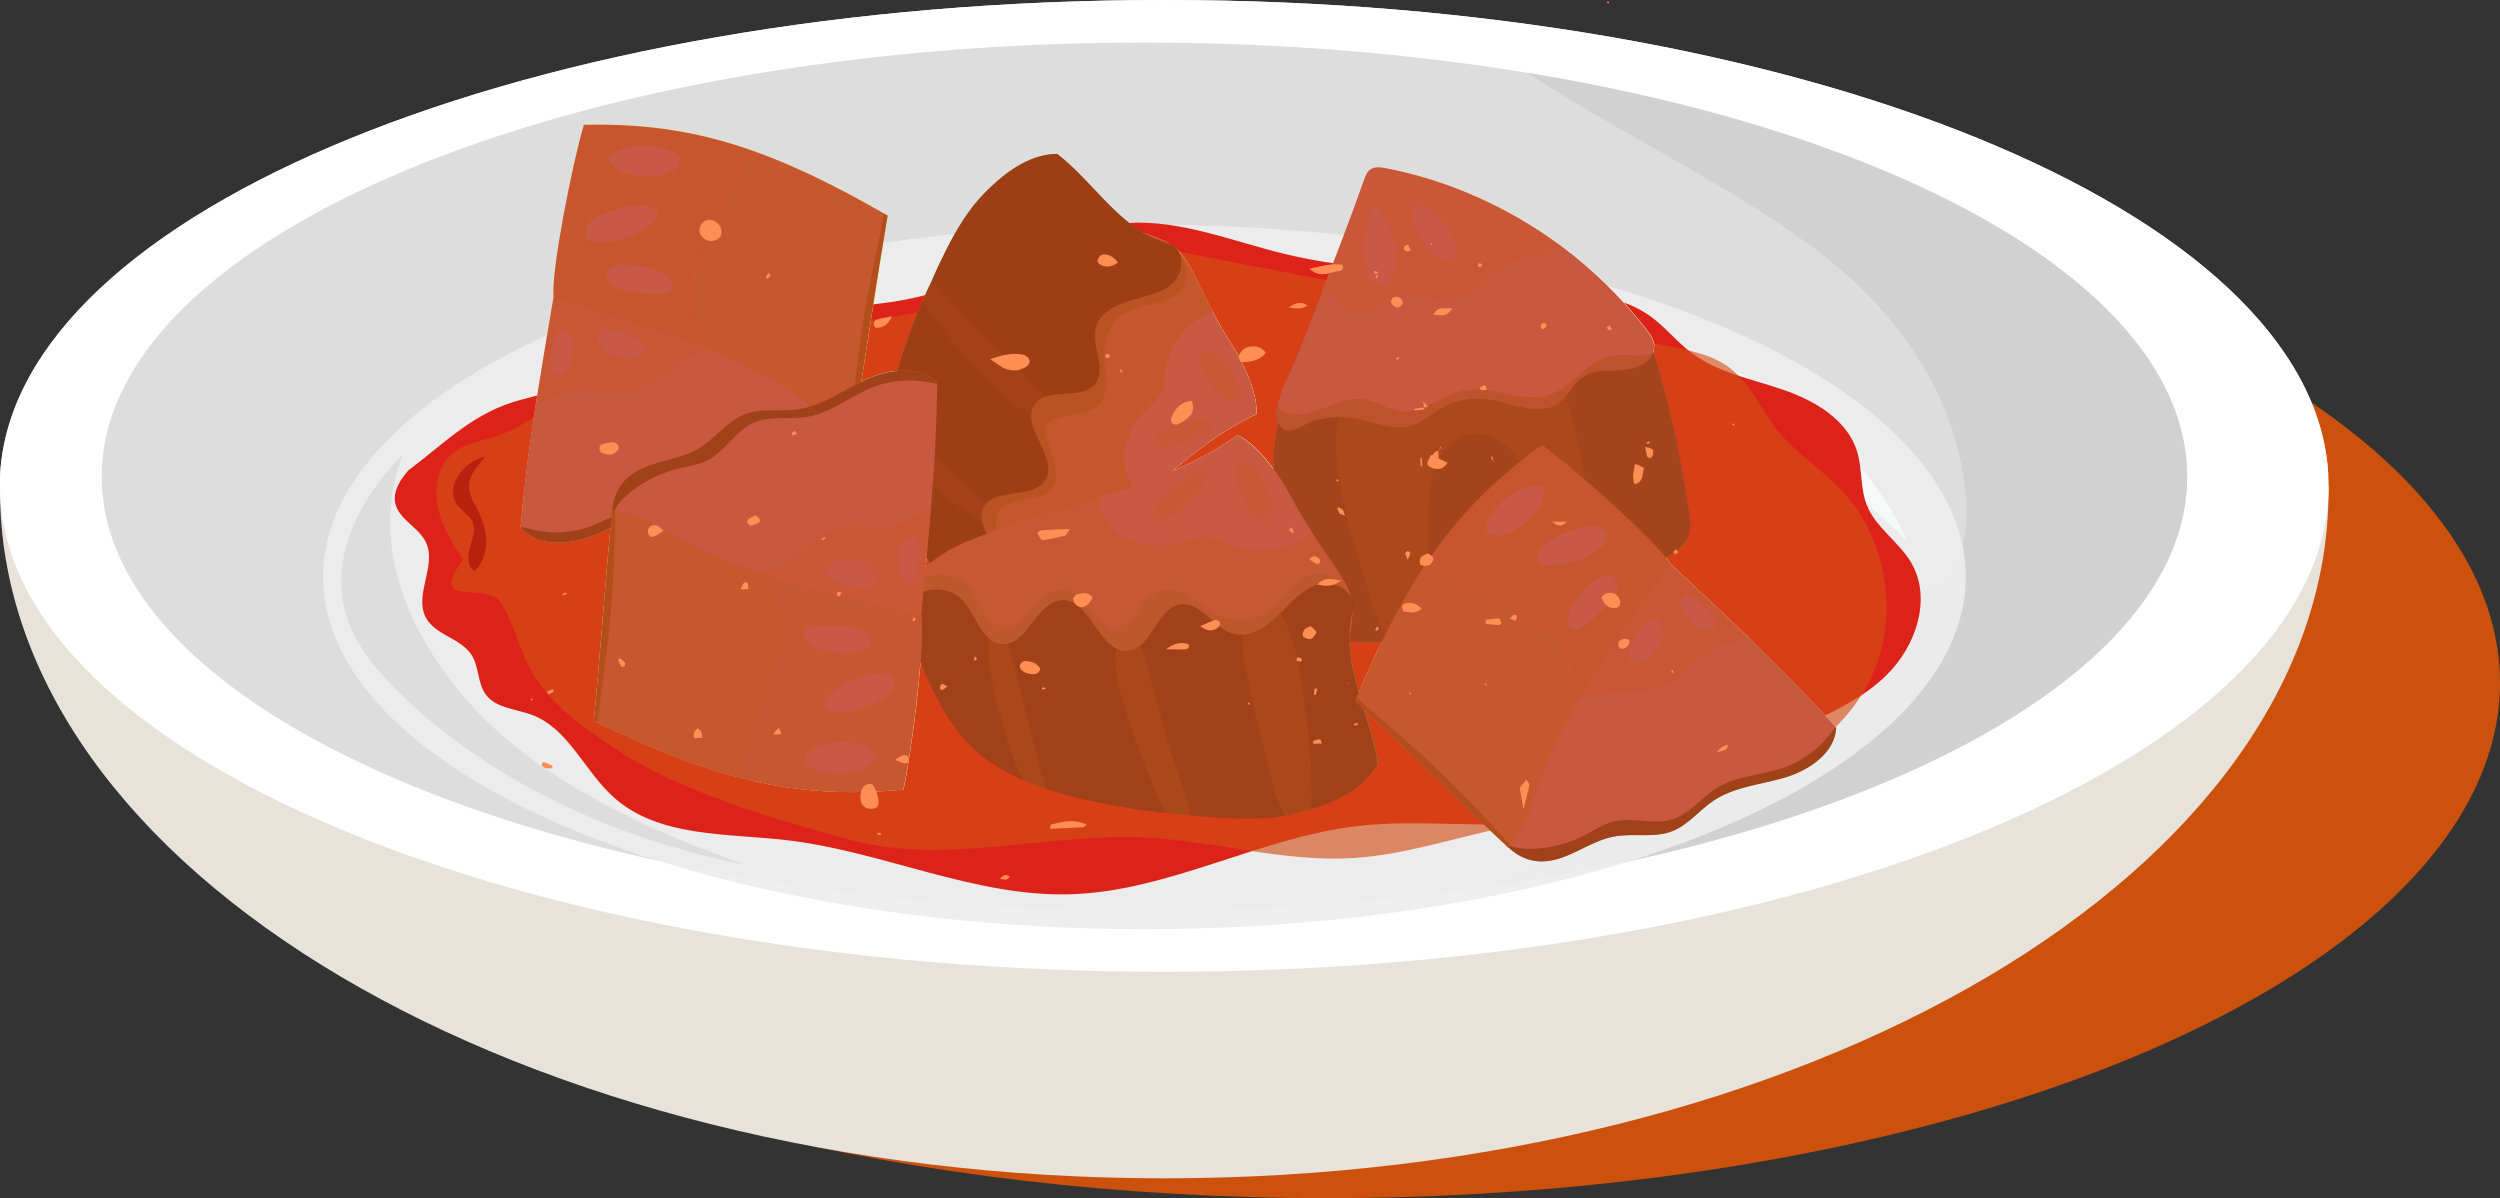 <?xml version="1.0" encoding="UTF-8"?>
<svg xmlns="http://www.w3.org/2000/svg" viewBox="0 0 258.29 123.79">
  <rect x="0" y="0" width="258.29" height="123.79" fill="#333333" stroke="none"/>
  <defs>
    <style>
      .cls-1 {
        fill: #d34f16;
        opacity: .64;
      }

      .cls-1, .cls-2, .cls-3, .cls-4, .cls-5, .cls-6, .cls-7, .cls-8, .cls-9, .cls-10, .cls-11, .cls-12, .cls-13, .cls-14, .cls-15, .cls-16, .cls-17, .cls-18, .cls-19, .cls-20, .cls-21, .cls-22, .cls-23, .cls-24, .cls-25, .cls-26, .cls-27, .cls-28, .cls-29, .cls-30, .cls-31, .cls-32 {
        stroke-width: 0px;
      }

      .cls-2 {
        mix-blend-mode: overlay;
        opacity: .74;
      }

      .cls-2, .cls-23 {
        fill: #b7210d;
      }

      .cls-3 {
        fill: none;
      }

      .cls-4 {
        opacity: .49;
      }

      .cls-4, .cls-8, .cls-9, .cls-22, .cls-32 {
        fill: #aace45;
      }

      .cls-5 {
        fill: #ededed;
        opacity: .94;
      }

      .cls-6 {
        fill: #fff19c;
      }

      .cls-6, .cls-7, .cls-8 {
        opacity: .55;
      }

      .cls-7 {
        fill: #ffee8a;
      }

      .cls-9 {
        opacity: .56;
      }

      .cls-33 {
        isolation: isolate;
      }

      .cls-10 {
        fill: #f3f9a5;
      }

      .cls-11 {
        fill: #f7f9f8;
      }

      .cls-12 {
        fill: #f2f492;
      }

      .cls-13 {
        fill: #609e3c;
      }

      .cls-14 {
        fill: #55912f;
      }

      .cls-15 {
        fill: #6faa48;
      }

      .cls-16 {
        fill: #d1d1d1;
      }

      .cls-17 {
        fill: #c8e26a;
      }

      .cls-18 {
        fill: #ddd;
      }

      .cls-19 {
        fill: #cc510d;
      }

      .cls-20 {
        fill: #dd2319;
      }

      .cls-21 {
        fill: #d7f487;
      }

      .cls-24 {
        fill: #ff8e55;
      }

      .cls-25 {
        fill: #fffcde;
      }

      .cls-26 {
        fill: #fffceb;
      }

      .cls-27 {
        fill: #fff;
      }

      .cls-28 {
        fill: #e8e3da;
      }

      .cls-29 {
        fill: #fff6b6;
      }

      .cls-30 {
        fill: #eff286;
      }

      .cls-31 {
        fill: #fcf7d0;
      }

      .cls-32 {
        opacity: .29;
      }
    </style>
  </defs>
  <g class="cls-33">
    <g id="Layer_1" data-name="Layer 1">
      <g>
        <g>
          <ellipse class="cls-19" cx="137.07" cy="70.54" rx="121.22" ry="53.25"/>
          <g>
            <path class="cls-28" d="m240.58,50.2v.45c0,39.26-53.86,71.09-120.29,71.09S0,89.91,0,50.65v-.45c0-.16,0-.31,0-.47,0-.2,0-.41.02-.62,0-.07,0-.14,0-.21C1.69,21.77,54.89,0,120.29,0s118.6,21.77,120.25,48.9c0,.07,0,.14,0,.21,0,.2,0,.41.02.62,0,.16,0,.31,0,.47Z"/>
            <path class="cls-27" d="m240.58,50.2v.18c-.24,27.64-54,50.02-120.29,50.02S.24,78.02,0,50.38v-.18c0-.16,0-.31,0-.47,0-.2,0-.41.02-.62,0-.07,0-.14,0-.21C1.69,21.77,54.89,0,120.29,0s118.6,21.77,120.25,48.9c0,.07,0,.14,0,.21,0,.2.02.41.02.62,0,.16,0,.31,0,.47Z"/>
            <path class="cls-18" d="m225.97,49.25c0,19.54-30.01,36.16-71.9,42.31-11.21,1.65-23.27,2.54-35.83,2.54-59.5,0-107.73-20.08-107.73-44.85S58.74,4.4,118.24,4.4c13.97,0,27.32,1.11,39.58,3.13,39.92,6.56,68.15,22.77,68.15,41.73Z"/>
            <path class="cls-16" d="m225.97,49.25c0,19.54-30.01,36.16-71.9,42.31,7.4-4.45,15.89-7.8,23.19-12.34,6.66-4.13,21.15-17.99,23.35-19.74s2.65-4.54,2.56-6.92c-.39-10.31-6.24-19.88-15.9-27.03-9.06-6.71-19.92-11.74-29.46-18,39.92,6.56,68.15,22.77,68.15,41.73Z"/>
            <ellipse class="cls-5" cx="118.24" cy="59.6" rx="84.86" ry="36.4"/>
            <path class="cls-18" d="m76.91,89.33c-13.94-2.76-26.55-8.98-35.3-17.41-2.33-2.24-4.42-4.68-5.5-7.38-2.39-5.99.52-12.57,5.53-17.62-3.38,8.72-.02,17.83,6.64,25.47,6.66,7.64,17.49,13.02,28.64,16.93Z"/>
            <path class="cls-11" d="m197.01,55.85c-14.58-14.94-46.52-24.51-70.54-27.91,39.77,0,63.55,11.83,70.54,27.91Z"/>
          </g>
        </g>
        <path class="cls-20" d="m42.27,48.51c-.86.96-1.69,2.18-1.44,3.45.35,1.71,2.43,2.5,3.18,4.08,1.13,2.4-1.27,5.45,0,7.79.97,1.8,3.59,2.1,4.7,3.82.8,1.24.61,2.95,1.5,4.13,1.05,1.4,3.09,1.46,4.73,2.07,3.79,1.41,5.44,5.81,8.45,8.51,4.65,4.18,11.65,3.72,17.86,4.44,9.96,1.15,19.44,5.92,29.46,5.59,10.13-.34,19.43-5.86,29.5-7.04,6.9-.81,13.94.44,20.81-.59,8.07-1.2,15.31-5.44,22.78-8.73,3.91-1.73,8.04-3.28,11.1-6.27s4.72-7.93,2.56-11.62c-1.27-2.18-3.67-3.62-4.59-5.96-.69-1.74-.45-3.72-1-5.52-1-3.3-4.38-5.27-7.64-6.39s-6.8-1.78-9.54-3.87c-1.53-1.16-2.73-2.72-4.31-3.82-1.49-1.04-3.25-1.61-5.01-2.07-10.64-2.77-21.97-1.69-32.66-4.28-5.39-1.3-10.71-3.54-16.24-3.19-7.5.48-13.88,5.63-21.16,7.52-5.04,1.31-10.36,1.02-15.46,2.03-4.26.85-8.28,2.59-12.27,4.32-4.75,2.06-8.86,3.11-13.72,4.38s-7.73,4.34-11.57,7.23Z"/>
        <path class="cls-1" d="m113.77,25.88c-8.17,4.05-17.1,6.58-26.19,7.41-8.69.79-18.01.19-25.46,4.73-3.72,2.27-6.78,5.74-10.94,7.08-1.48.48-3.1.69-4.32,1.66-1.6,1.27-2.05,3.59-1.64,5.59s1.53,3.77,2.63,5.49c-3.81,5.17,2.42,2.18,3.84,4.35s1.94,4.81,3.18,7.09c1.88,3.45,5.28,5.78,8.54,7.97,6.82,4.58,16.39,7.32,24.31,9.49,9.79,2.69,20.17-.65,30.32-.22,7.3.31,14.48,2.58,21.77,2.13,5.33-.33,10.45-2.09,15.69-3.17,6.79-1.39,13.8-1.61,20.53-3.3s13.44-5.17,16.81-11.23c3.54-6.36,2.46-14.97-2.54-20.26-2.11-2.23-4.8-3.89-6.71-6.29-1.63-2.06-2.67-4.64-4.73-6.27-1.84-1.45-4.24-1.94-6.54-2.38-16.3-3.14-32.6-6.29-48.9-9.43-3.3-.64-6.66-1.92-9.66-.43Z"/>
        <g>
          <g>
            <path class="cls-30" d="m120.76,25.14c-1.76-1.03-11.6-4.21-13.39-3.29-1.05.54-1.8,1.45-2.49,2.36-5.85,7.62-9.49,17.37-8.07,26.83.61,4.11,1.84,8.04,4.14,11.48,2.91.78,5.88-1.01,8.21-2.93,3.15-2.52,6-5.42,8.96-8.2,3.58-3.35,7.27-6.51,11.69-8.61.16-2.17-1.41-5.43-2.6-7.26-.79-1.22-1.41-2.34-1.94-3.35-1.98-3.7-2.48-5.85-4.51-7.03Z"/>
            <path class="cls-17" d="m103.69,61.8c1.12-.99,1.54-2.71.99-4.1-.31-.79-.87-1.44-1.29-2.18s-.69-1.65-.34-2.42c.9-2.01,4.49-.93,5.72-2.75.63-.93.31-2.18-.02-3.26-.22-.71-.44-1.41-.66-2.12-.11-.34-.21-.72-.03-1.03.1-.17.26-.28.43-.38,1.66-.95,4.11-.49,5.26-2.02.79-1.06.52-2.53.4-3.85-.17-1.79.13-3.82,1.52-4.96,1.88-1.54,5.14-.96,6.49-2.98.68-1.02.54-2.51-.32-3.39-.97-.99-2.51-1.08-3.89-1.12-2.19-.05-4.45-.09-6.51.67-2.14.79-3.88,2.39-5.44,4.06-3.96,4.25-7.17,9.33-8.59,14.96-.93,3.68-1.05,7.6-.19,11.31.66,2.84,2.52,9.07,6.49,5.56Z"/>
            <path class="cls-14" d="m109.24,15.9c-2.58,0-4.95,1.57-6.88,3.41-.26.24-.51.48-.74.74-.35.36-.67.72-.98,1.11-1.52,1.9-2.65,4.11-3.7,6.34-.22.5-.48,1.01-.68,1.52-.32.68-.66,1.38-.94,2.08-1.19,2.8-2.23,5.62-3.03,8.56-.24.84-.42,1.69-.58,2.55-.15.74-.25,1.49-.32,2.25-.16,1.54-.18,3.1.08,4.64.81,4.97,4.94,9.38,8.09,13.3,2.31.27,4.49-2.27,3.83-4.51-.4-1.39-1.66-2.69-1.93-4-.11-.48-.08-.96.15-1.43.1-.18.19-.34.31-.45,1.4-1.53,4.88-.5,6.09-2.43,1.21-1.99-1.61-4.62-1.47-6.74,0-.36.11-.71.35-1.05.27-.38.62-.63,1.03-.78,1.65-.61,4.15.06,5.26-1.39,1.18-1.56-.43-3.8.01-5.69.07-.29.2-.57.34-.82.67-1.08,2.01-1.71,3.31-2.08.11-.03.18-.05.28-.08,1.48-.41,3.08-.72,4.14-1.81,1.14-1.17,1.05-3.59-.53-4.01-4.92-1.27-7.5-6.11-11.52-9.24Z"/>
            <path class="cls-25" d="m125.27,32.17c-2.54.97-4.51,3.36-4.83,6.08-.12.79-.08,1.62-.43,2.34-.35.66-.94,1.13-1.46,1.64-1.36,1.31-2.33,3.07-2.4,4.93-.05,1.61.69,3.3,1.97,4.23,3.58-3.35,7.27-6.51,11.69-8.61.16-2.17-1.41-5.43-2.6-7.26-.79-1.22-1.41-2.34-1.94-3.35Z"/>
            <path class="cls-29" d="m120.45,46.26c-.43.09-.95.13-1.22-.21-.19-.24-.17-.61-.02-.88s.41-.46.67-.63c.7-.44,4.85-1.97,5.37-.91.66,1.36-4.02,2.45-4.81,2.62Z"/>
            <path class="cls-29" d="m124.06,37.99c-.23-.51-.37-1.19.06-1.55.41-.33,1.03-.1,1.46.2.8.56,3.35,3.43,2.29,4.53-1.29,1.33-3.45-2.38-3.81-3.19Z"/>
            <path class="cls-32" d="m96.25,29.01c-.32.68-.66,1.38-.94,2.08,1.75,2.89,5.62,7.06,6.07,7.58,1.41,1.54,2.9,3.12,4.79,4.01.11.06.24.1.36.15,0-.36.11-.71.35-1.05.27-.38.62-.63,1.03-.78-.21-.36-.5-.64-.81-.93-2.13-2.12-4.25-4.24-6.39-6.34-.61-.61-2.87-3.43-4.48-4.73Z"/>
            <path class="cls-32" d="m91.71,42.2c-.15.74-.25,1.49-.32,2.25,1.07,1.79,3.29,3.85,4.12,4.73,1.73,1.87,3.7,3.54,5.95,4.7-.11-.48-.08-.96.15-1.43.1-.18.19-.34.31-.45-1.9-1.84-3.78-3.65-5.67-5.46-1.14-1.09-2.25-2.16-3.36-3.24-.31-.29-.76-.81-1.18-1.11Z"/>
          </g>
          <g>
            <path class="cls-15" d="m174.33,55.73c-.31.54-.83.96-1.32,1.32-2.69,1.99-5.68,3.46-8.84,4.62-.8.28-1.6.57-2.43.8-3.15.98-6.38,1.76-9.58,2.43-1.58.34-3.2.65-4.83.9-1.21.21-2.43.36-3.64.46-3.44.26-6.87.05-10.08-1.16-.49-.18-1.01-.41-1.34-.83-.36-.49-.41-1.14-.44-1.73-.28-4.91-.36-9.82-.26-14.75.1-4.19.96-7.8,5.19-9.07,5.24-1.58,10.36-3.49,15.78-4.39,5.43-.9,11.08-.93,16.38.62.57.15,1.16.36,1.52.8.31.34.44.8.57,1.21,1.55,5.22,2.71,10.54,3.49,15.89.15.96.26,2.01-.18,2.87Z"/>
            <path class="cls-4" d="m164.18,61.67c-.8.28-1.6.57-2.43.8-1.34-2.12-2.25-4.55-2.71-7.05-.46-2.38-.59-4.88-1.63-7.05-1.06-2.2-3.44-4.03-5.79-3.46-1.63.39-2.82,1.83-3.38,3.41-.57,1.55-.62,3.26-.65,4.93-.08,4.11-.15,8.22-.23,12.35,0,.08,0,.13-.03.21-1.21.21-2.43.36-3.64.46-1.01-1.27-1.6-2.92-2.07-4.5-1.58-5.3-5.27-15.11-2.66-20.56,2.48-5.14,12.14-7.34,17.13-6.23,1.47.34,2.92.96,3.93,2.09.98,1.08,1.45,2.51,1.83,3.9,1.91,6.72,2.71,13.74,2.33,20.69Z"/>
            <path class="cls-31" d="m170.9,35.71c.03.28-.03.57-.15.8-.41,1.01-1.73,1.6-2.92,1.7-1.47.13-3.07-.1-4.29.72-1.01.7-1.47,1.94-2.45,2.66-2.04,1.55-4.88,0-7.41-.34-1.81-.26-3.69.18-5.22,1.16-.77.49-1.47,1.14-2.35,1.47-1.96.77-4.11-.31-6.2-.67-1.39-.23-2.84-.13-4.21.26-.85.26-2.14,1.37-3.02.88-.77-.44-.9-1.32-.72-2.3.28-1.73,1.47-3.82,1.81-4.65.96-2.38,1.91-4.78,2.82-7.21,1.52-3.85,2.97-7.7,4.37-11.6.15-.41.31-.88.7-1.11.44-.31,1.01-.21,1.52-.13,6.51,1.27,12.71,4.06,18.06,7.98,3.33,2.48,6.33,5.4,8.86,8.68.39.52.78,1.06.83,1.68Z"/>
            <path class="cls-6" d="m161.21,25.35c-1.42,1.34-3.98,1.19-5.79,2.2-1.7.96-2.76,2.94-4.65,3.51-2.53.72-5.61-1.5-7.75.05-.46.36-.8.83-1.29,1.11-1.29.72-2.87-.21-3.98-1.19-.36-.31-.75-.57-1.19-.83,1.52-3.85,2.97-7.7,4.37-11.6.15-.41.31-.88.7-1.11.44-.31,1.01-.21,1.52-.13,6.51,1.27,12.71,4.06,18.06,7.98Z"/>
            <path class="cls-26" d="m141.37,22.99c-.37,1.46-.43,3-.18,4.49.08.46.19.94.47,1.32s.77.64,1.22.53c.43-.1.73-.48.93-.87.97-1.92.05-4.21-.86-6.16-.16-.34-.36-.72-.72-.83s-.83.31-.6.62c-.04-.09-.09-.18-.13-.27"/>
            <path class="cls-26" d="m145.87,21.82c.29,1.56,1.01,3.04,2.08,4.22.33.37.71.72,1.19.84s1.06-.05,1.26-.51c.13-.29.07-.63,0-.94-.53-2.05-2.18-3.77-4.21-4.39"/>
            <path class="cls-8" d="m170.74,36.51c-.41,1.01-1.73,1.6-2.92,1.7-1.47.13-3.07-.1-4.29.72-1.01.7-1.47,1.94-2.45,2.66-2.04,1.55-4.88,0-7.41-.34-1.81-.26-3.69.18-5.22,1.16-.77.49-1.47,1.14-2.35,1.47-1.96.77-4.11-.31-6.2-.67-1.39-.23-2.84-.13-4.21.26-.85.26-2.14,1.37-3.02.88-.77-.44-.9-1.32-.72-2.3.52.46,1.21.72,1.91.77,1.19.05,2.35-.44,3.49-.88,1.11-.46,2.3-.88,3.49-.7,1.32.18,2.43,1.06,3.72,1.24,2.38.31,4.42-1.71,6.77-2.14,2.89-.54,5.94,1.37,8.73.46,2.38-.77,3.88-3.44,6.3-3.98.98-.23,2.01-.08,3-.1.46,0,.96-.08,1.39-.23Z"/>
          </g>
          <g>
            <path class="cls-10" d="m139.76,63.02c.03,2.22-2.22,13.26-4.05,14.47-1.07.7-2.34.93-3.58,1.1-10.36,1.46-21.57-.31-29.79-6.73-3.58-2.79-6.65-6.05-8.67-10.08.82-3.18,4.11-5.04,7.18-6.22,4.08-1.63,8.36-2.79,12.59-4.11,5.1-1.61,10.08-3.41,14.45-6.48,2.14,1.01,4.39,4.25,5.49,6.36.73,1.41,1.46,2.59,2.14,3.63,2.45,3.86,4.22,5.49,4.25,8.05Z"/>
            <path class="cls-21" d="m95.82,59.56c1.54-.53,3.39,0,4.43,1.26.58.71.9,1.6,1.38,2.4s1.2,1.54,2.11,1.62c2.39.22,3.29-3.76,5.68-3.95,1.22-.1,2.24.87,3.08,1.77.55.59,1.1,1.18,1.66,1.77.26.28.57.58.96.58.21,0,.41-.09.59-.2,1.79-1.07,2.67-3.64,4.74-3.91,1.43-.18,2.68.86,3.87,1.68,1.61,1.12,3.69,1.93,5.52,1.22,2.47-.96,3.67-4.36,6.31-4.56,1.33-.1,2.67.83,3.04,2.12.42,1.45-.32,2.96-1.03,4.29-1.13,2.11-2.3,4.27-4.12,5.82-1.9,1.61-4.35,2.4-6.77,2.99-6.16,1.48-12.69,1.8-18.8.13-3.99-1.09-7.77-3.08-10.83-5.88-2.34-2.14-7.26-7.26-1.8-9.14Z"/>
            <path class="cls-13" d="m142.35,78.91c-1.38,2.45-4.14,3.86-6.93,4.7-.37.11-.73.23-1.1.31-.54.14-1.04.25-1.58.34-2.62.42-5.32.31-8,.11-.59-.06-1.21-.08-1.8-.17-.82-.06-1.66-.11-2.48-.23-3.29-.37-6.53-.9-9.74-1.72-.93-.23-1.83-.51-2.73-.82-.79-.25-1.55-.56-2.31-.9-1.55-.68-3.04-1.49-4.36-2.56-4.28-3.44-6.25-9.71-8.28-14.81.99-2.34,4.56-3.04,6.34-1.21,1.1,1.13,1.66,3.01,2.76,3.97.39.37.87.59,1.44.62.23,0,.42,0,.59-.06,2.2-.51,3.1-4.36,5.58-4.48,2.53-.08,3.52,4,5.6,5.01.34.2.73.28,1.18.23.51-.06.93-.25,1.3-.56,1.46-1.24,2.17-3.97,4.14-4.25,2.11-.28,3.38,2.45,5.41,3.04.31.08.65.11.96.11,1.38-.06,2.7-.99,3.75-2.03.08-.08.14-.14.23-.23,1.18-1.18,2.34-2.53,3.94-2.96,1.72-.45,3.97.93,3.52,2.65-1.44,5.35,1.77,10.39,2.59,15.88Z"/>
            <path class="cls-25" d="m135.51,54.97c-2.28,1.89-5.6,2.48-8.36,1.32-.82-.31-1.58-.79-2.45-.84-.82-.03-1.58.28-2.34.51-1.97.59-4.17.56-5.97-.37-1.55-.82-2.76-2.42-2.96-4.14,5.1-1.61,10.08-3.41,14.45-6.48,2.14,1.01,4.39,4.25,5.49,6.36.73,1.41,1.46,2.59,2.14,3.63Z"/>
            <path class="cls-29" d="m119.55,51.99c-.31.36-.63.83-.45,1.27.13.31.48.49.82.49s.66-.14.96-.3c.79-.44,4.47-3.55,3.74-4.61-.93-1.36-4.48,2.5-5.06,3.16Z"/>
            <path class="cls-29" d="m129.34,53c.36.49.93.99,1.5.77.54-.21.65-.92.6-1.49-.1-1.06-1.46-5.02-3.08-4.6-1.95.5.41,4.55.98,5.32Z"/>
            <path class="cls-9" d="m135.42,83.62c-.37.11-.73.23-1.1.31-.54.14-1.04.25-1.58.34-.79-1.3-1.15-2.84-1.49-4.34-.45-2.06-2.79-9.63-2.93-14.33,1.38-.06,2.7-.99,3.75-2.03.08-.08.14-.14.23-.23.06.08.08.14.14.23,1.21,2.11,1.66,4.53,2.03,6.96.45,2.84.76,5.72.96,8.59.08,1.49.17,3.01,0,4.51Z"/>
            <path class="cls-9" d="m122.95,84.21c-.82-.06-1.66-.11-2.48-.23-1.8-3.21-3.69-9.12-3.94-9.83-.7-2.17-1.41-4.42-1.24-6.7,0-.14.03-.28.06-.42.34.2.73.28,1.18.23.51-.06.93-.25,1.3-.56.23.39.34.82.45,1.27.87,3.15,1.75,6.31,2.59,9.46.25.9,1.72,4.56,2.08,6.79Z"/>
            <path class="cls-9" d="m108,81.45c-.79-.25-1.55-.56-2.31-.9-1.13-1.97-1.89-5.18-2.28-6.45-.84-2.65-1.38-5.41-1.27-8.17.39.37.87.59,1.44.62.23,0,.42,0,.59-.06.73,2.79,1.44,5.55,2.14,8.31.42,1.66.84,3.29,1.27,4.93.11.45.37,1.15.42,1.72Z"/>
          </g>
          <g>
            <g>
              <path class="cls-31" d="m53.8,54.51v-.08c.37-4.3.9-8.43,1.54-12.55.58-3.69,1.21-7.37,1.85-11.18,5.15-.35,9.65.52,14.49,2.32.13.04.25.1.38.13,5.58,1.96,13.33,2.63,15.79,7.93.31.72.46,1.48.43,2.26-.01.18-.03.39-.07.59-.19,1.26-.85,2.42-1.86,3.18-2.11,1.58-5.12,1.26-7.46,2.44-1.83.9-3.2,2.67-5.18,3.22-1.69.47-3.47-.04-5.24.06-2.6.15-4.91,1.64-7.36,2.57-2.45.91-5.62,1.09-7.32-.89Z"/>
              <path class="cls-12" d="m60.32,12.87c5.86-.14,10.84.58,15.6,2.07,5.14,1.59,10.02,4.02,15.44,7.11.12.09.22.15.35.21-1.18,6.99-2.18,13.93-3.33,20.89,0,.03-.03.05-.03.08-.02.23-.06.49-.1.72h-.03c-.08-.03-.15-.04-.23-.07-.18-.06-.38-.13-.58-.2-1.21-.4-2.65-1-3.53-1.66-3.29-2.44-7.04-4.37-10.96-5.98-5.15-2.14-10.61-3.72-15.72-5.34-.23-2.89,1.97-13.84,3.14-17.83Z"/>
            </g>
            <path class="cls-13" d="m53.8,54.51v-.08c.34.05.67.15.97.23,1.85.5,3.83.46,5.65-.08,2.36-.73,4.47-2.32,6.92-2.58,1.93-.2,3.93.44,5.74-.23,1.87-.72,3.04-2.65,4.86-3.45,1.02-.44,2.16-.52,3.26-.7,1.76-.31,3.44-.99,4.94-2,.68-.47,1.37-1.07,1.84-1.76.11-.15.2-.32.3-.52.03-.02.03-.08.06-.13-.02.23-.06.49-.1.72h-.03c-.19,1.25-.85,2.42-1.86,3.18-2.11,1.58-5.12,1.26-7.46,2.44-1.83.9-3.2,2.67-5.18,3.22-1.69.47-3.47-.04-5.24.06-2.6.15-4.91,1.64-7.36,2.57-2.45.91-5.62,1.09-7.32-.89Z"/>
            <path class="cls-3" d="m69.07,37.02c6.64,1.59,13.29,3.18,19.93,4.77"/>
            <path class="cls-22" d="m89.58,30.85c.58-2.94,1.18-5.87,1.78-8.81.12.09.22.15.35.21-1.18,6.99-2.18,13.93-3.33,20.89,0,.03-.03.05-.03.08-.02.23-.06.49-.1.72h-.03c-.08-.03-.15-.04-.23-.07-.18-.06.87-9.47,1.59-13.02Z"/>
            <path class="cls-7" d="m57.19,30.69c-.23-2.89,1.97-13.84,3.14-17.83,5.86-.14,10.84.58,15.6,2.07.1.11.19.27.28.41.3.44.5.97.46,1.48-.06.41-.21.79-.37,1.14-1.14,2.48-2.25,4.96-3.39,7.45-1.11,2.46-2.23,5.41-.85,7.73.55.92,1.43,2.12.85,2.89-.03.08-.09.15-.14.2-.22.19-.49.28-.78.38-2.53.93-4.44,3.33-7.09,3.86-1.66.32-3.33-.14-5.01-.23-2.12-.1-2.9,1.11-4.55,1.64.58-3.69,1.21-7.37,1.85-11.18Z"/>
            <path class="cls-26" d="m68.09,30.36c.53,0,1.19-.13,1.33-.64.08-.3-.07-.62-.26-.86-.53-.65-1.37-.96-2.18-1.17-1-.26-4.57-1.09-4.3,1.06.19,1.49,4.28,1.61,5.42,1.61Z"/>
            <path class="cls-26" d="m67.37,23.11c.34-.28.69-.69.54-1.1-.06-.18-.21-.31-.37-.42-.67-.44-1.53-.42-2.32-.3-1.22.18-2.4.57-3.5,1.13-1.6.82-1.77,2.71.27,2.61s3.84-.68,5.37-1.93Z"/>
            <path class="cls-26" d="m68.49,18.06c.62-.17,1.25-.47,1.59-1.02.17-.27.24-.64.06-.9-.09-.12-.21-.2-.34-.28-1.98-1.14-4.57-1.14-6.55,0-.1.06-.21.13-.27.23-.12.2-.03.46.09.66.92,1.47,3.91,1.72,5.42,1.31Z"/>
            <path class="cls-26" d="m66.36,36.55c.13-.12.24-.26.26-.43.04-.28-.16-.54-.36-.73-.75-.71-4.44-2.52-4.51-.51-.07,1.9,3.4,2.8,4.61,1.67Z"/>
            <path class="cls-26" d="m58.74,34.46c-.2-.23-.54-.36-.82-.24-.25.1-.39.36-.49.61-.3.71-1.12,4.69.62,3.78,1.18-.62,1.51-3.21.7-4.15Z"/>
          </g>
          <g>
            <g>
              <path class="cls-31" d="m189.71,75.18l-.05-.06c-2.89-3.2-5.82-6.17-8.82-9.07-2.69-2.59-5.42-5.14-8.24-7.78-4.32,2.84-7.37,6.25-10.13,10.62-.08.1-.14.23-.22.33-3.26,4.94-9.02,10.16-7.77,15.87.19.76.53,1.46,1.02,2.06.12.14.26.29.41.43.91.88,2.14,1.42,3.41,1.4,2.64-.02,4.84-2.09,7.41-2.57,2-.39,4.16.19,6.08-.57,1.63-.65,2.73-2.13,4.2-3.12,2.16-1.46,4.9-1.67,7.42-2.41,2.5-.76,5.14-2.53,5.28-5.14Z"/>
              <path class="cls-12" d="m159.31,45.98c-4.76,3.43-8.28,7.02-11.17,11.08-3.13,4.38-5.54,9.26-7.99,15-.05.14-.09.25-.15.37,5.17,4.85,10.17,9.77,15.3,14.62.02.02.05.02.07.04.15.17.34.35.52.51l.02-.02c.04-.07.1-.12.14-.19.1-.16.22-.33.34-.51.73-1.05,1.51-2.39,1.81-3.46,1.14-3.94,2.96-7.74,5.11-11.39,2.81-4.82,6.19-9.38,9.29-13.77-1.57-2.44-9.94-9.83-13.28-12.29Z"/>
            </g>
            <path class="cls-13" d="m189.71,75.18l-.05-.06c-.23.24-.44.52-.63.77-1.18,1.52-2.77,2.68-4.55,3.36-2.32.84-4.96.86-7.07,2.14-1.66,1.01-2.86,2.73-4.71,3.29-1.92.56-4.03-.27-5.96.19-1.08.26-2.03.9-3.02,1.42-1.59.82-3.34,1.29-5.14,1.4-.83.04-1.74-.02-2.53-.29-.18-.05-.36-.13-.55-.24-.04,0-.07-.04-.12-.06.15.17.34.35.52.51l.02-.02c.91.88,2.14,1.42,3.41,1.4,2.64-.02,4.84-2.09,7.41-2.57,2-.39,4.16.19,6.08-.57,1.63-.65,2.73-2.13,4.2-3.12,2.16-1.46,4.9-1.67,7.42-2.41,2.5-.76,5.14-2.53,5.28-5.14Z"/>
            <path class="cls-3" d="m166.97,70.5c-4.33,5.29-8.65,10.57-12.98,15.86"/>
            <path class="cls-22" d="m146.9,78c-2.24-1.99-4.49-3.96-6.75-5.93-.05.14-.09.25-.15.37,5.17,4.85,10.17,9.77,15.3,14.62.02.02.05.02.07.04.15.17.34.35.52.51l.02-.02c.04-.07.1-.12.14-.19.1-.16-6.42-7.01-9.15-9.4Z"/>
            <path class="cls-7" d="m172.6,58.27c-1.57-2.44-9.94-9.83-13.28-12.29-4.76,3.43-8.28,7.02-11.17,11.08,0,.15.02.33.02.5.02.53.19,1.07.53,1.46.29.29.65.5.98.68,2.41,1.29,4.8,2.59,7.21,3.88,2.37,1.28,5.05,2.95,5.36,5.64.12,1.07.15,2.55,1.07,2.81.07.04.16.07.23.07.29.02.55-.07.85-.17,2.58-.79,5.55-.04,7.98-1.22,1.51-.75,2.57-2.13,3.84-3.22,1.62-1.36,2.98-.87,4.61-1.45-2.69-2.59-5.42-5.14-8.24-7.78Z"/>
            <path class="cls-26" d="m163.71,64.61c-.42.32-1.03.62-1.45.29-.24-.19-.32-.53-.31-.84.02-.84.51-1.59,1.03-2.25.64-.82,2.98-3.64,4.07-1.76.75,1.3-2.44,3.87-3.34,4.56Z"/>
            <path class="cls-26" d="m159.9,58.39c-.44-.01-.96-.13-1.1-.55-.06-.18-.02-.38.04-.56.27-.75.97-1.26,1.66-1.64,1.08-.59,2.25-1,3.46-1.22,1.77-.32,3.05,1.08,1.37,2.24s-3.47,1.78-5.44,1.72Z"/>
            <path class="cls-26" d="m155.96,55.06c-.6.24-1.28.38-1.89.15-.3-.12-.58-.36-.59-.68,0-.15.05-.29.11-.43.89-2.11,2.95-3.67,5.21-3.96.12-.02.24-.03.35.02.22.09.31.35.33.58.16,1.73-2.08,3.74-3.52,4.32Z"/>
            <path class="cls-26" d="m168.84,68.48c-.17-.02-.35-.07-.47-.18-.2-.2-.2-.52-.16-.8.17-1.02,2.01-4.7,3.29-3.14,1.21,1.48-1.01,4.29-2.66,4.12Z"/>
            <path class="cls-26" d="m173.64,62.21c.02-.3.21-.61.51-.69.26-.07.53.05.77.19.67.38,3.73,3.05,1.79,3.38-1.31.22-3.15-1.64-3.06-2.88Z"/>
          </g>
          <g>
            <g>
              <path class="cls-31" d="m96.83,39.56v.08c-.05,4.31-.28,8.47-.62,12.63-.31,3.72-.67,7.44-1.03,11.29-5.12.72-9.66.18-14.62-1.27-.13-.03-.26-.08-.39-.1-5.71-1.55-13.49-1.65-16.33-6.77-.36-.7-.57-1.45-.59-2.22,0-.18,0-.39.03-.59.1-1.27.67-2.48,1.63-3.31,1.99-1.73,5.01-1.63,7.26-2.97,1.76-1.03,3-2.89,4.93-3.59,1.65-.59,3.46-.21,5.22-.44,2.58-.34,4.78-1.99,7.16-3.1,2.38-1.09,5.53-1.5,7.36.36Z"/>
              <path class="cls-12" d="m93.34,81.57c-5.84.57-10.85.21-15.71-.93-5.24-1.21-10.28-3.28-15.91-5.97-.13-.08-.23-.13-.36-.18.67-7.05,1.16-14.05,1.81-21.08,0-.03.03-.05.03-.08,0-.23.03-.49.05-.72h.03c.08.03.15.03.23.05.18.05.39.1.59.15,1.24.31,2.71.8,3.64,1.4,3.46,2.2,7.34,3.85,11.37,5.17,5.3,1.76,10.85,2.94,16.07,4.19.44,2.87-.96,13.95-1.83,18.01Z"/>
            </g>
            <path class="cls-13" d="m96.83,39.56v.08c-.34-.03-.67-.1-.98-.15-1.89-.36-3.85-.18-5.63.49-2.3.9-4.29,2.63-6.72,3.07-1.91.34-3.95-.15-5.71.65-1.81.85-2.84,2.87-4.6,3.8-.98.52-2.12.67-3.2.93-1.73.44-3.36,1.24-4.78,2.35-.65.52-1.29,1.16-1.71,1.89-.1.15-.18.34-.26.54-.03.03-.03.08-.05.13,0-.23.03-.49.05-.72h.03c.1-1.27.67-2.48,1.63-3.31,1.99-1.73,5.01-1.63,7.26-2.97,1.76-1.03,3-2.89,4.93-3.59,1.65-.59,3.46-.21,5.22-.44,2.58-.34,4.78-1.99,7.16-3.1,2.38-1.09,5.53-1.5,7.36.36Z"/>
            <path class="cls-3" d="m82.86,58.11c-6.74-1.11-13.48-2.21-20.22-3.32"/>
            <path class="cls-22" d="m62.86,65.76c-.36,2.97-.75,5.94-1.14,8.91-.13-.08-.23-.13-.36-.18.67-7.05,1.16-14.05,1.81-21.08,0-.03.03-.05.03-.08,0-.23.03-.49.05-.72h.03c.08.03.15.03.23.05.18.05-.18,9.51-.65,13.1Z"/>
            <path class="cls-6" d="m95.17,63.56c.44,2.87-.96,13.95-1.83,18.01-5.84.57-10.85.21-15.71-.93-.1-.1-.21-.26-.31-.39-.34-.41-.57-.93-.57-1.45.03-.41.15-.8.28-1.16.96-2.56,1.89-5.12,2.84-7.67.93-2.53,1.83-5.55.28-7.78-.62-.88-1.58-2.01-1.06-2.82.03-.08.08-.15.13-.21.21-.21.46-.31.75-.44,2.45-1.11,4.19-3.64,6.79-4.37,1.63-.44,3.33-.1,5.01-.13,2.12-.05,2.82-1.32,4.42-1.96-.31,3.72-.67,7.44-1.03,11.29Z"/>
            <path class="cls-26" d="m84.32,64.69c-.53.04-1.18.22-1.28.74-.06.31.11.61.33.84.57.61,1.44.86,2.26,1.01,1.02.19,4.64.76,4.22-1.37-.29-1.47-4.39-1.29-5.52-1.21Z"/>
            <path class="cls-26" d="m85.57,71.87c-.32.3-.64.74-.46,1.14.08.17.23.3.4.39.7.39,1.55.3,2.33.13,1.2-.27,2.35-.74,3.41-1.38,1.54-.93,1.57-2.83-.46-2.59s-3.78.96-5.22,2.31Z"/>
            <path class="cls-26" d="m84.82,76.98c-.61.22-1.22.56-1.51,1.13-.15.28-.2.65,0,.9.09.11.23.19.36.25,2.06.99,4.64.81,6.53-.47.1-.07.2-.14.25-.25.11-.21,0-.46-.14-.65-1.02-1.4-4.03-1.43-5.5-.91Z"/>
            <path class="cls-26" d="m85.6,58.39c-.12.13-.22.28-.23.45-.02.28.19.53.41.71.8.65,4.62,2.19,4.54.18-.07-1.9-3.6-2.55-4.72-1.33Z"/>
            <path class="cls-26" d="m93.35,59.92c.22.21.56.32.84.18.24-.12.36-.39.45-.65.25-.73.78-4.75-.89-3.72-1.13.7-1.28,3.31-.39,4.19Z"/>
          </g>
        </g>
        <path class="cls-2" d="m189.66,75.12c-2.89-3.2-5.82-6.17-8.82-9.07-2.69-2.59-5.42-5.14-8.24-7.78-.12-.18-.28-.4-.47-.63.29-.2.6-.38.88-.6.49-.36,1.01-.77,1.32-1.32.44-.85.34-1.91.18-2.87-.77-5.35-1.94-10.67-3.49-15.89-.07-.21-.13-.43-.22-.64.07-.19.11-.4.09-.62-.05-.62-.44-1.16-.83-1.68-2.53-3.28-5.53-6.2-8.86-8.68-5.35-3.93-11.55-6.72-18.06-7.98-.52-.08-1.08-.18-1.52.13-.39.23-.54.7-.7,1.11-1.39,3.9-2.84,7.75-4.37,11.6-.9,2.43-1.86,4.83-2.82,7.21-.34.83-1.52,2.92-1.81,4.65-.12.63-.1,1.22.13,1.67-.32,1.24-.45,2.61-.49,4.06,0,.23,0,.45,0,.68-1.09-1.48-2.41-2.89-3.69-3.5-2.11,1.49-4.38,2.67-6.72,3.69,2.66-2.29,5.47-4.37,8.66-5.88.16-2.17-1.41-5.43-2.6-7.26-.79-1.22-1.41-2.34-1.94-3.35-1.62-3.03-2.26-5.01-3.56-6.28-.21-.35-.52-.63-.95-.74,0,0,0,0,0,0-.44-.26-1.39-.65-2.58-1.08-3.38-1.97-5.68-5.63-8.94-8.16-2.58,0-4.95,1.57-6.88,3.41-.26.24-.51.48-.74.74-.35.36-.67.72-.98,1.11-1.52,1.9-2.65,4.11-3.7,6.34-.22.5-.48,1.01-.68,1.52-.32.68-.66,1.38-.94,2.08-1.01,2.37-1.9,4.77-2.64,7.24-1.1.1-2.22.43-3.21.88-.17.08-.33.16-.5.25.91-5.73,1.76-11.45,2.74-17.2-.12-.06-.22-.12-.35-.21-5.42-3.09-10.3-5.51-15.44-7.11-4.76-1.49-9.73-2.21-15.6-2.07-1.17,3.98-3.37,14.93-3.14,17.83-.64,3.81-1.27,7.5-1.85,11.18-.64,4.12-1.17,8.26-1.53,12.55v.08c1.69,1.99,4.86,1.8,7.31.89.66-.25,1.31-.54,1.95-.84-.6,6.64-1.07,13.26-1.71,19.92.13.05.23.1.36.18,5.63,2.69,10.67,4.75,15.91,5.97,4.86,1.14,9.87,1.5,15.71.93.59-2.74,1.42-8.7,1.76-13.15,1.51,3.66,3.34,7.26,6.22,9.57,1.32,1.07,2.82,1.89,4.36,2.56.76.34,1.52.65,2.31.9.9.31,1.8.59,2.73.82,3.21.82,6.45,1.35,9.74,1.72.82.11,1.66.17,2.48.23.59.08,1.21.11,1.8.17,2.68.2,5.38.31,8-.11.54-.08,1.04-.2,1.58-.34.37-.08.73-.2,1.1-.31,2.79-.84,5.55-2.25,6.93-4.7-.28-1.91-.86-3.77-1.43-5.6,4.84,4.56,9.55,9.19,14.38,13.74.02.02.05.02.07.04.15.17.34.35.52.51l.02-.02c.91.88,2.14,1.42,3.41,1.4,2.64-.02,4.84-2.09,7.41-2.57,2-.39,4.16.19,6.08-.57,1.63-.65,2.73-2.13,4.2-3.12,2.16-1.46,4.9-1.67,7.42-2.41,2.5-.76,5.14-2.53,5.28-5.14l-.05-.06Zm-50.25-8.82c1.11.07,2.22.08,3.34.02-.8,1.66-1.59,3.39-2.37,5.21-.51-1.74-.92-3.48-.98-5.23Zm-43.68-8.66c.13.17.26.34.39.51-.17.14-.33.28-.48.43.03-.31.06-.63.09-.94Z"/>
        <path class="cls-23" d="m47.39,52.34c.43.54,1.1.88,1.4,1.5.4.82.03,1.78-.23,2.66s-.32,2.01.44,2.51c.95-.85,1.33-2.22,1.22-3.49s-.64-2.48-1.26-3.59c-1.17-2.11-.15-3.13,1.17-4.76-2.07.41-4.43,3.11-2.75,5.18Z"/>
        <g>
          <path class="cls-24" d="m71.69,76.25c0-.2-.04-.42.03-.6.06-.16.23-.28.35-.41.13.12.31.23.38.38.08.18.05.4.07.6-.27.01-.55.02-.82.04Z"/>
          <path class="cls-24" d="m79.91,75.89c.02-.06.03-.14.07-.18.16-.18.33-.36.5-.54.08.23.16.46.25.68-.27.01-.55.02-.82.04Z"/>
          <path class="cls-24" d="m76.5,60.9c.06-.12.12-.23.17-.35.1-.25.26-.51.53-.35.13.08.09.43.12.66-.27.01-.55.02-.82.04Z"/>
          <path class="cls-24" d="m102.32,37.1c1.45-.5,2.42-.66,3.42-.44.23.05.51.27.59.47.15.35-.1.66-.41.82-.29.15-.62.31-.94.32-.39.01-.82-.05-1.18-.2-.4-.17-.75-.48-1.5-.97Z"/>
          <path class="cls-24" d="m73.23,22.7c.7,0,1.3.56,1.33,1.25.02.53-.47.95-1.08.95-.65,0-1.2-.5-1.21-1.1-.01-.55.46-1.09.97-1.09Z"/>
          <path class="cls-24" d="m123.13,41.42c.31.8.06,1.31-.32,1.69-.32.32-.76.55-1.18.75-.13.06-.42-.04-.54-.16-.11-.12-.15-.39-.08-.54.39-.9.93-1.65,2.12-1.74Z"/>
          <path class="cls-24" d="m90.06,80.98c.42.48.64,1.1.71,1.77.04.36-.08.71-.46.78-.31.05-.72.05-.94-.12-.46-.34-.56-.89-.44-1.45.12-.56.35-1.02,1.13-.97Z"/>
          <path class="cls-24" d="m130.79,36.47c-.68.78-1.57.94-2.5.95-.11,0-.36-.44-.31-.6.2-.63.71-1,1.35-1.03.51-.02,1.04.08,1.46.68Z"/>
          <path class="cls-24" d="m107.18,54.99c.17-.07.34-.2.52-.21.86-.06,1.72-.09,2.85-.13-.28.37-.38.65-.54.7-.71.19-1.43.32-2.15.45-.28.05-.4-.12-.68-.8Z"/>
          <path class="cls-24" d="m135.28,27.76c1.23-.25,2.32-.59,3.45-.41.17.77-.43.62-.74.71-.88.26-1.79.56-2.71-.29Z"/>
          <path class="cls-24" d="m107.49,69.08c-.12.51-.5.62-.93.56-.47-.07-.94-.17-1.18-.67-.12-.25.23-.71.56-.68.63.04,1.2.21,1.55.8Z"/>
          <path class="cls-24" d="m112.9,61.76c-.6.96-1.07,1.2-1.7.77-.18-.13-.3-.45-.31-.69-.01-.14.21-.38.37-.42.59-.16,1.22-.33,1.64.35Z"/>
          <path class="cls-24" d="m62.86,46.98c-.15-.04-.41-.09-.66-.18-.31-.12-.37-.72-.07-.85.36-.15.76-.26,1.15-.25.34,0,.69.25.63.65-.03.2-.32.38-.53.53-.1.07-.26.06-.52.11Z"/>
          <path class="cls-24" d="m108.54,85.2c1.19-.29,2.39-.64,3.73,0-.16.13-.25.26-.34.27-1.14.06-2.29.11-3.43.16.01-.14.03-.28.04-.42Z"/>
          <path class="cls-24" d="m115.5,27.11c-.67.52-1.25.53-1.82.24-.15-.07-.34-.35-.3-.45.08-.23.28-.54.47-.58.63-.11,1.15.16,1.66.79Z"/>
          <path class="cls-24" d="m149.57,47.81c-.44.67-.96.71-1.49.58-.24-.06-.59-.27-.61-.43-.02-.27.2-.56.36-.96.64.3,1.17.54,1.74.81Z"/>
          <path class="cls-24" d="m168.91,47.95c.15.04.29.06.41.12.18.08.35.19.55.3-.23.59-.03,1.4-.98,1.67-.32-.7-.08-1.39.02-2.09Z"/>
          <path class="cls-24" d="m146.88,62.88c-.7.62-1.3.34-1.88.3-.23-.45-.22-.8.36-.88.55-.08,1.03.08,1.52.58Z"/>
          <path class="cls-24" d="m157.01,81.4c.21-.26.41-.51.68-.84.14.23.35.41.32.55-.13.68-.32,1.35-.61,2.52-.18-1.06-.28-1.63-.38-2.22Z"/>
          <path class="cls-24" d="m124.02,64.68c.7-.29,1.11-.5,1.53-.62.14-.04.42.09.48.22.06.12-.02.42-.14.51-.48.36-1,.58-1.88-.1Z"/>
          <path class="cls-24" d="m120.47,67.08q1.16-.92,2.35-.51c.09.34-.11.5-.4.51-.52.03-1.03,0-1.95,0Z"/>
          <path class="cls-24" d="m147.51,57.16c.23.18.53.31.58.51.04.18-.15.47-.31.63-.13.12-.37.17-.56.17-.18,0-.49-.08-.51-.18-.05-.22-.03-.53.09-.71.14-.19.43-.26.72-.41Z"/>
          <path class="cls-24" d="m135.38,64.68c.21.2.51.37.61.62.05.13-.22.42-.39.61-.08.09-.26.16-.36.13-.23-.07-.55-.15-.63-.32-.08-.17.04-.49.16-.68.09-.14.32-.2.6-.35Z"/>
          <path class="cls-24" d="m92.17,32.68c-.5,1.03-1.06,1.17-1.69,1.19-.33-.34-.26-.68.1-.83.41-.17.88-.21,1.59-.36Z"/>
          <path class="cls-24" d="m68.56,54.83c-.46.28-.75.53-1.08.63-.31.09-.61-.32-.54-.65.08-.41.42-.64.9-.52.21.05.38.28.72.54Z"/>
          <path class="cls-24" d="m148.1,32.5c.47-.94,1.16-.55,1.94-.67-.56.99-1.22.73-1.94.67Z"/>
          <path class="cls-24" d="m133.14,31.77q1.12-.84,1.94-.2c-.56.39-1.13.32-1.94.2Z"/>
          <path class="cls-24" d="m78.07,53.24c.16.14.33.24.41.38.05.09.02.33-.05.36-.27.15-.56.28-.86.33-.11.02-.29-.21-.38-.37-.03-.06.07-.26.16-.32.21-.14.45-.25.71-.38Z"/>
          <path class="cls-24" d="m143.69,31.14c.08-.12.14-.35.29-.42.37-.19.92.09.94.47.01.16-.12.42-.26.5-.35.2-.85-.07-.97-.55Z"/>
          <path class="cls-24" d="m138.57,59.97c-1,.75-1.64.56-2.48.42.73-.77,1.4-.6,2.48-.42Z"/>
          <path class="cls-24" d="m148.6,46.51l.05,1.24c-.44.22-.5-.31-.8-.33.09-.53.39-.75.8-.86l-.06-.05Z"/>
          <path class="cls-24" d="m92.48,78.49c.46-.26.66-.44.88-.47.3-.05.53.14.56.45.03.39-.29.42-.55.38-.22-.03-.43-.17-.9-.36Z"/>
          <path class="cls-24" d="m169.97,46.18c.84.17.94.27.77.9-.03.1-.16.23-.26.24-.1.01-.29-.08-.31-.17-.09-.32-.14-.66-.2-.97Z"/>
          <path class="cls-24" d="m168.34,66.23c.07.45-.43.9-.89.78-.1-.03-.21-.17-.24-.28-.1-.41.19-.61.5-.73.15-.06.36.03.54.07.04,0,.06.1.09.16Z"/>
          <path class="cls-24" d="m178.48,76.92q.15.65-1.11.77.37-.51,1.11-.77Z"/>
          <path class="cls-24" d="m146.08,42.25c.49-.07.98-.15,1.46-.22-.17-.19-.34-.38-.51-.57.04.24.07.47.13.84-.35.04-.66.07-.96.11-.04-.05-.08-.1-.12-.15Z"/>
          <path class="cls-24" d="m136.59,76.81l-.92.04c0-.11-.02-.29.02-.3.22-.09.45-.16.69-.19.03,0,.1.21.21.45Z"/>
          <path class="cls-24" d="m103.29,90.79c.24-.18.38-.36.54-.38.16-.03.35.1.52.15-.12.11-.23.28-.37.31-.17.04-.38-.04-.69-.08Z"/>
          <path class="cls-24" d="m165.46,61.7c.19-.15.37-.38.58-.42.72-.14,1.2.21,1.37.9.04.17-.14.54-.29.58-.69.21-1.2-.1-1.52-.72-.06-.11-.1-.23-.14-.35Z"/>
          <path class="cls-24" d="m57.04,79.38c-.23,0-.48.03-.7-.03-.15-.04-.38-.22-.37-.32.04-.38.31-.29.55-.18.2.09.39.18.58.28-.02.08-.04.17-.06.25Z"/>
          <path class="cls-24" d="m135.28,57.77c.44-.49.77-.32,1.06.02.06.07.08.26.03.33-.06.09-.25.19-.32.16-.26-.14-.5-.32-.76-.5Z"/>
          <path class="cls-24" d="m145.48,25.27c.09.19.19.38.28.57-.12.05-.23.13-.35.13-.28,0-.46-.28-.32-.5.05-.08.19-.1.39-.2Z"/>
          <path class="cls-24" d="m57.24,71.44c-.2.11-.41.21-.61.32-.03-.11-.11-.31-.09-.32.19-.1.39-.17.59-.24.04.08.07.16.11.24Z"/>
          <path class="cls-24" d="m64.05,68.02c.19.13.38.29.52.48.05.06,0,.26-.07.34-.05.06-.27.06-.3.01-.14-.2-.24-.43-.34-.65,0-.02.16-.2.19-.18Z"/>
          <path class="cls-24" d="m82.14,44.53c.06.1.12.19.18.29-.14.06-.28.13-.42.19-.02-.11-.09-.24-.05-.31.05-.09.2-.12.3-.17Z"/>
          <path class="cls-24" d="m133.92,68.25c.06-.16.11-.26.15-.37.15.06.31.1.43.19.03.02-.07.3-.09.3-.16-.02-.32-.08-.48-.12Z"/>
          <path class="cls-24" d="m173.2,56.78c.07.09.13.18.2.26-.12.08-.24.16-.36.24-.04-.11-.13-.24-.11-.34.01-.07.18-.11.27-.16Z"/>
          <path class="cls-24" d="m133.41,54.49c.1.16.19.31.26.46.01.03-.06.11-.1.16-.14-.12-.29-.24-.43-.36.07-.07.14-.14.27-.26Z"/>
          <path class="cls-24" d="m138.96,53.27c-.33-.12-.49-.13-.55-.21-.11-.14-.18-.33-.24-.51-.01-.03.11-.15.12-.14.16.08.33.15.45.28.08.08.1.24.22.58Z"/>
          <path class="cls-24" d="m146.9,47.33l.04.84c-.05,0-.1,0-.16,0l-.04-.84c.05,0,.1,0,.16,0Z"/>
          <path class="cls-24" d="m155.99,63.92c.18-.19.27-.34.41-.41.07-.04.32.08.32.12,0,.17-.07.35-.12.52-.16-.06-.33-.12-.6-.23Z"/>
          <path class="cls-24" d="m97.86,70.93c-.23.17-.35.31-.5.35-.07.02-.28-.14-.27-.19.04-.16.11-.37.23-.42.1-.04.28.12.54.25Z"/>
          <path class="cls-24" d="m160.37,53.9c.62,0,1,0,1.54,0-.54.5-.92.55-1.54,0Z"/>
          <path class="cls-24" d="m159.39,34.07c-.09-.13-.2-.22-.21-.32-.02-.28.26-.48.48-.34.08.05.15.25.11.3-.09.14-.25.24-.38.36Z"/>
          <path class="cls-24" d="m154.17,47.12c.05.22.09.4.13.58-.09-.13-.18-.26-.26-.4-.01-.02.05-.09.12-.18Z"/>
          <path class="cls-24" d="m135.77,71.17c.12,0,.23-.02.35-.03-.06.22-.12.43-.19.64,0,.02-.12,0-.18,0,.02-.22.04-.45.06-.67l-.05.06Z"/>
          <path class="cls-24" d="m114.31,36.54c.12.04.25.09.37.13-.05.12-.09.23-.14.35-.12-.05-.27-.07-.34-.16-.04-.05.07-.21.11-.32Z"/>
          <path class="cls-24" d="m142.29,64.74c.06.08.18.18.16.22-.03.09-.14.15-.23.2-.02.01-.15-.09-.14-.1.06-.11.13-.21.21-.33Z"/>
          <path class="cls-24" d="m166.34,33.62c.06.15.11.29.17.43-.11.02-.24.08-.32.03-.09-.05-.14-.19-.21-.28.1-.05.2-.1.36-.18Z"/>
          <path class="cls-24" d="m142.4,28.19c-.13.05-.24.09-.35.13-.03-.09-.07-.17-.09-.26,0-.01.13-.08.17-.06.1.04.18.12.27.19Z"/>
          <path class="cls-24" d="m153.49,64.04c.45-.06.9-.14,1.36-.15.09,0,.22.3.27.47.01.05-.17.23-.26.22-.45-.02-.91-.08-1.36-.13,0-.14,0-.28,0-.42Z"/>
          <path class="cls-24" d="m115.69,38.26s.08-.08.11-.12c.07.1.13.19.19.29,0,0-.09.07-.14.1-.05-.09-.11-.19-.16-.28Z"/>
          <path class="cls-24" d="m86.98,61.25c-.11.15-.21.28-.31.4-.08-.07-.21-.14-.21-.21,0-.1.07-.25.16-.3.07-.04.2.06.37.11Z"/>
          <path class="cls-24" d="m79.38,28.18c.12.13.19.21.26.29-.12.11-.24.22-.38.32-.02.02-.16-.08-.16-.09.08-.16.16-.31.27-.51Z"/>
          <path class="cls-24" d="m142.11,28.61c.05-.09.11-.18.16-.27.03.05.1.11.09.15-.03.1-.09.18-.15.27-.03-.05-.07-.1-.1-.15Z"/>
          <path class="cls-24" d="m145.46,56.92c.09.09.28.2.26.26-.06.23-.19.44-.29.66-.09-.23-.2-.45-.25-.68-.01-.06.18-.16.28-.25Z"/>
          <path class="cls-24" d="m85.3,55.62c-.1.06-.2.13-.31.18-.02,0-.09-.09-.14-.13.1-.06.2-.13.31-.17.03,0,.09.08.14.13Z"/>
          <path class="cls-24" d="m172.69,69.31c.05-.02.1-.04.15-.07.02.09.03.18.05.28-.06-.01-.14,0-.18-.04-.03-.03-.02-.11-.03-.17Z"/>
          <path class="cls-24" d="m138.25,49.55c.01.05.05.13.03.15-.04.04-.11.05-.17.07-.02-.08-.04-.16-.06-.24.06,0,.13.02.19.03Z"/>
          <polygon class="cls-24" points="139.29 70.66 139.29 70.54 139.42 70.6 139.29 70.66"/>
          <path class="cls-24" d="m90.92,86c.04.08.07.16.11.24-.11.01-.23.04-.34.03-.03,0-.06-.09-.09-.13.11-.05.22-.1.33-.15Z"/>
          <path class="cls-24" d="m145.6,71.59s.1-.03.14-.05c.02.06.03.13.05.19-.05,0-.11,0-.15-.03-.03-.01-.03-.07-.04-.11Z"/>
          <path class="cls-24" d="m139.85,74.82c.12-.04.23-.1.35-.12.04,0,.09.09.14.14-.12.04-.23.1-.35.13-.03,0-.09-.09-.13-.14Z"/>
          <path class="cls-24" d="m148.66,46.56c.06-.14.12-.29.18-.43.02.05.07.14.05.16-.09.08-.19.15-.29.22,0,0,.06.05.06.05Z"/>
          <path class="cls-24" d="m147.93,25.14c.02.05.05.1.06.15,0,.02-.08.04-.13.06-.02-.05-.05-.1-.05-.15,0-.02.07-.04.12-.06Z"/>
          <path class="cls-24" d="m153.65,70.89c-.11-.08-.21-.15-.32-.23.33-.14.24.13.27.28,0,0,.05-.05.05-.05Z"/>
          <path class="cls-24" d="m100.73,67.82c.07.08.18.15.19.24,0,.05-.12.14-.19.2-.01,0-.13-.08-.12-.1.03-.12.08-.23.12-.34Z"/>
          <path class="cls-24" d="m166.03.3c.02-.05.04-.1.06-.16.06.02.12.04.16.08.01.01-.03.13-.05.13-.05,0-.11-.03-.16-.05Z"/>
          <path class="cls-24" d="m144.46,36.89s.08.08.13.13c-.09.06-.19.12-.29.16-.01,0-.06-.09-.1-.14.09-.05.17-.1.26-.15Z"/>
          <path class="cls-24" d="m58.59,61.35c-.11.05-.22.12-.34.15-.04,0-.1-.08-.15-.12.12-.06.23-.12.35-.16.03,0,.1.09.14.14Z"/>
          <path class="cls-24" d="m170.36,45.6s.08.08.12.12c-.09.06-.18.12-.28.16-.01,0-.07-.08-.1-.13.09-.05.17-.1.26-.16Z"/>
          <path class="cls-24" d="m128.93,72.61c.06-.02.11-.04.17-.06.02.08.03.17.05.25-.06-.01-.14,0-.18-.04-.03-.02-.02-.1-.03-.16Z"/>
          <path class="cls-24" d="m107.63,71.15c.05-.06.09-.15.12-.15.11.02.21.07.31.11-.1.05-.19.12-.3.15-.03,0-.09-.07-.14-.11Z"/>
          <path class="cls-24" d="m54.84,72.33s0-.11.02-.13c.04-.03.11-.03.16-.04,0,.07-.02.14-.03.21-.05-.01-.1-.03-.16-.04Z"/>
          <path class="cls-24" d="m179.18,43.85c-.02.05-.03.11-.05.16-.06-.05-.12-.1-.17-.17,0,0,.07-.08.1-.12.04.04.07.08.11.12Z"/>
          <path class="cls-24" d="m94.4,63.74c.08.08.22.17.21.22-.02.1-.14.18-.21.27-.05-.05-.15-.1-.14-.14.03-.11.09-.22.15-.35Z"/>
          <path class="cls-24" d="m152.81,27.18c.11.03.22.07.32.1-.05.11-.07.24-.15.32-.03.03-.25-.04-.27-.1-.03-.09.05-.21.09-.31Z"/>
          <path class="cls-24" d="m153.41,39.77c.08.16.15.31.23.47-.19.03-.38.09-.57.08-.08,0-.15-.16-.22-.25.19-.1.38-.2.57-.3Z"/>
        </g>
      </g>
    </g>
  </g>
</svg>